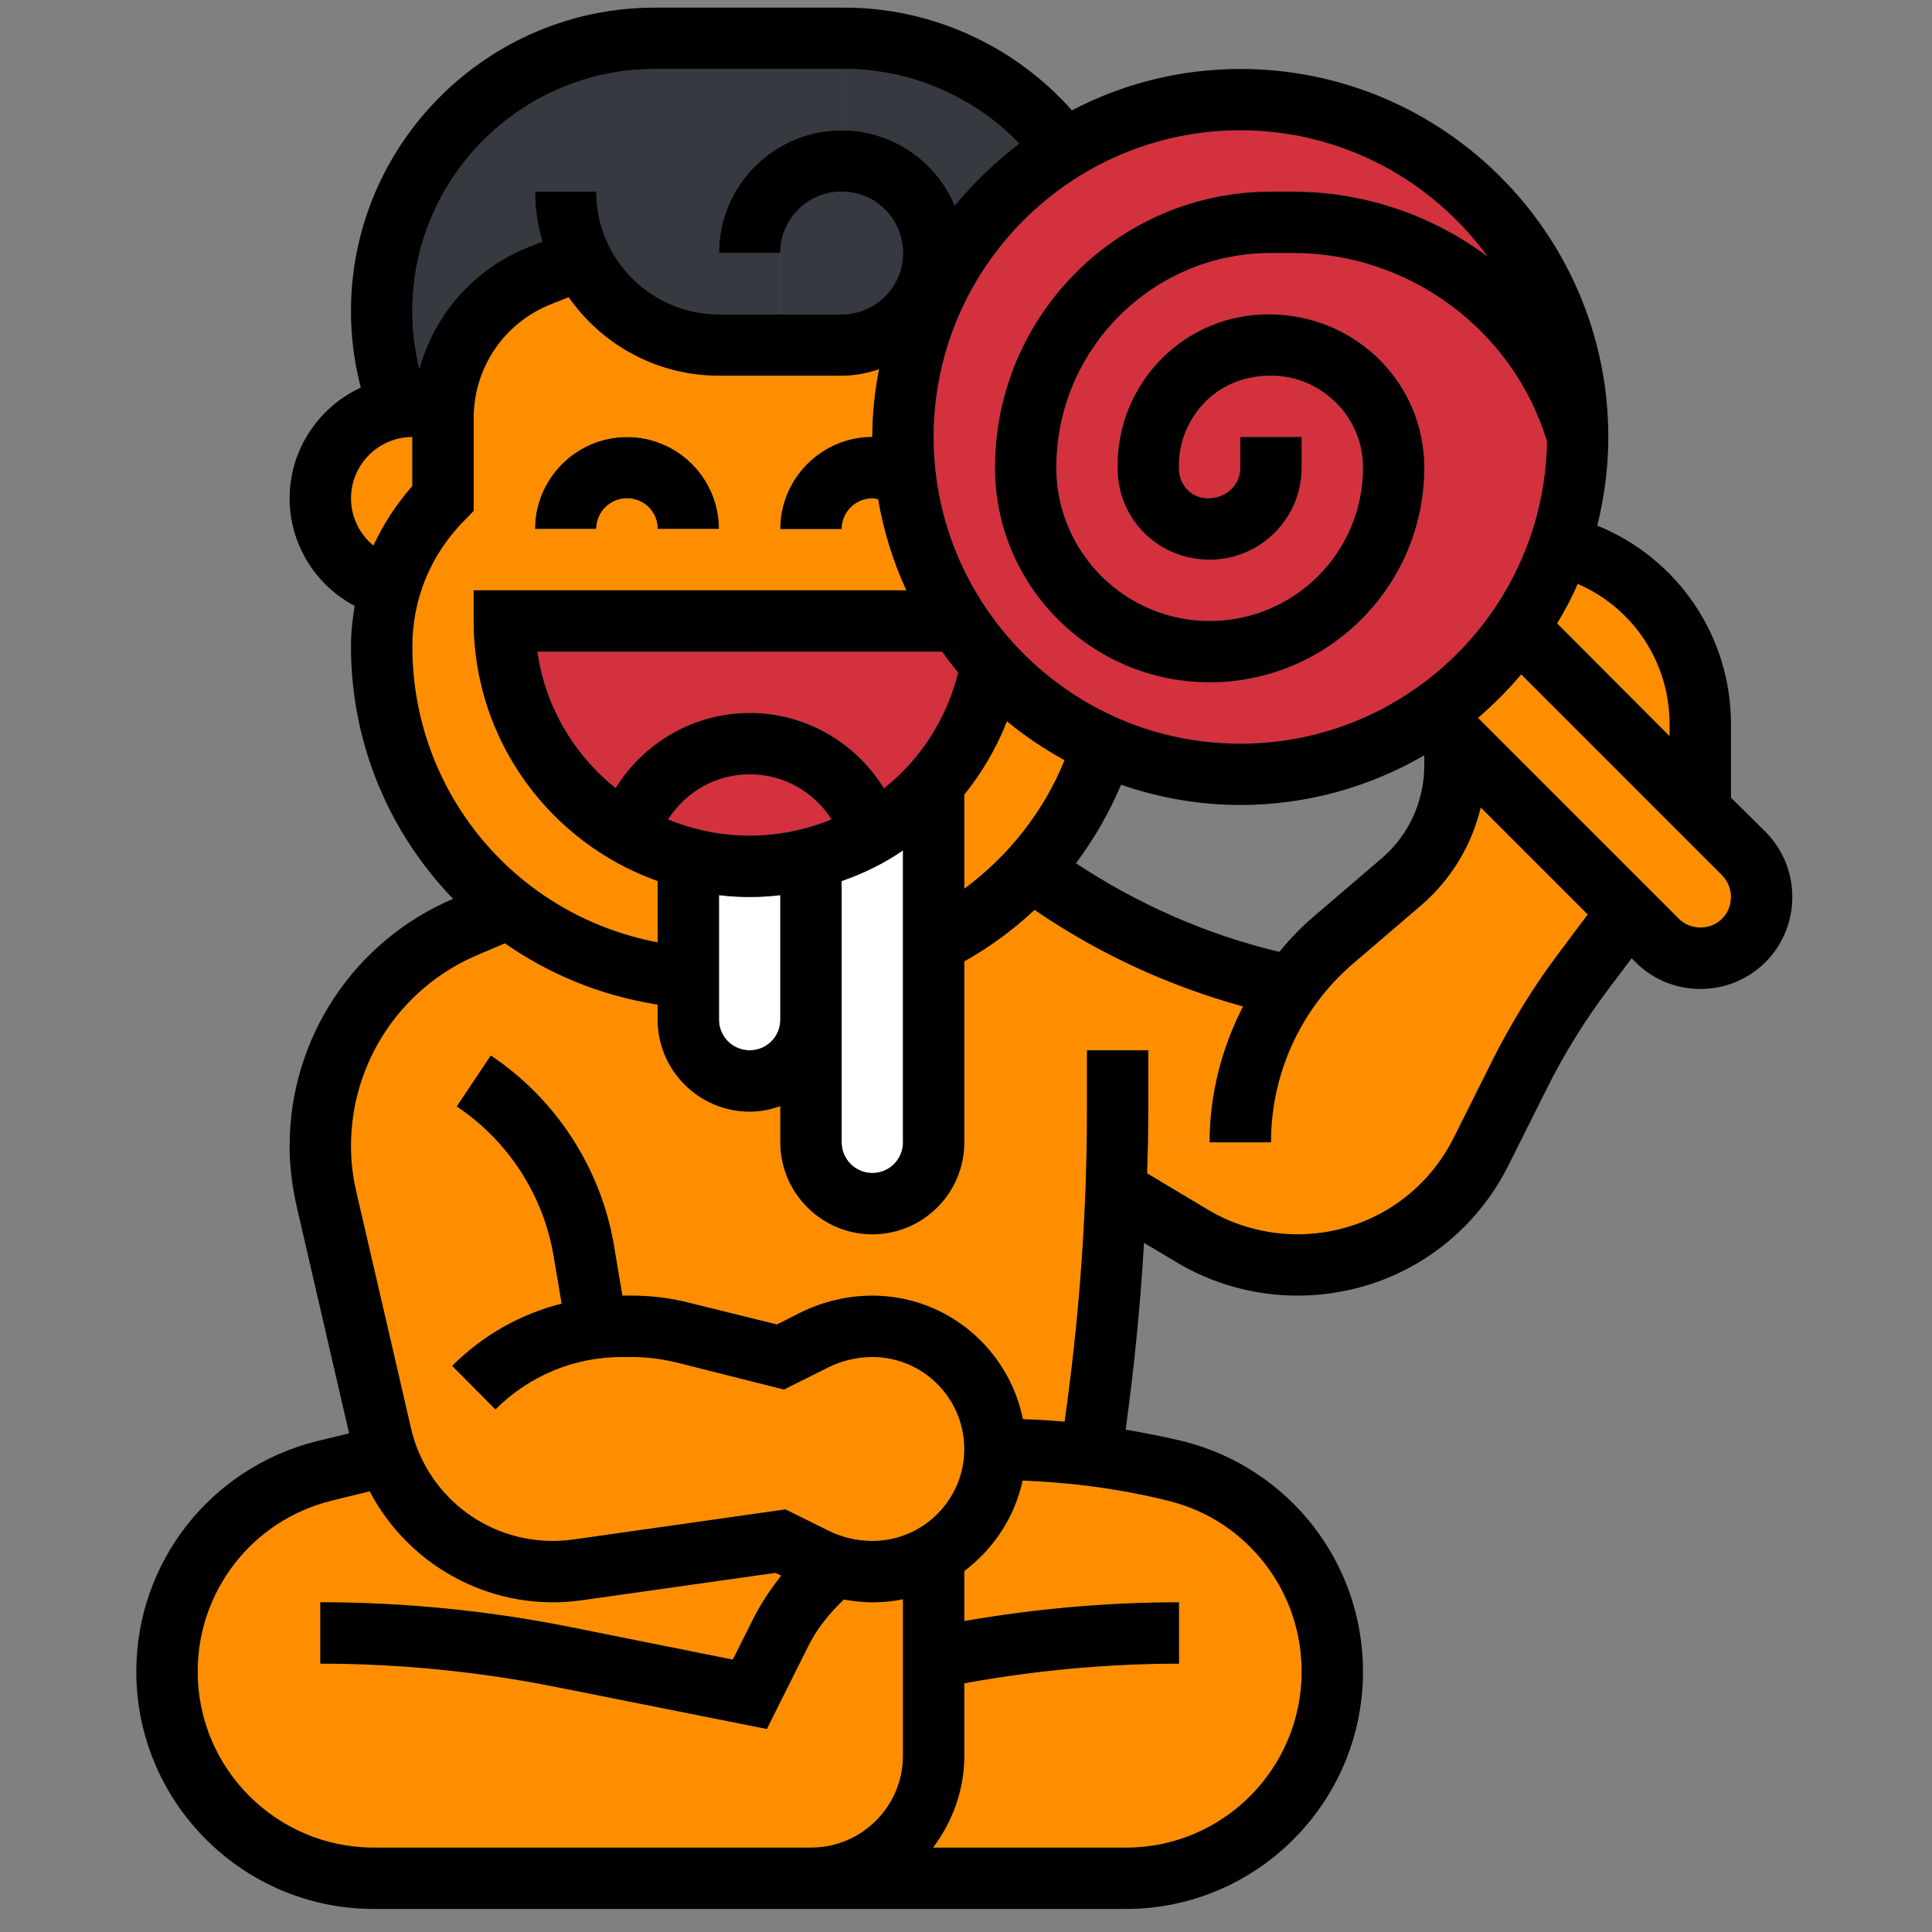 <svg xmlns="http://www.w3.org/2000/svg" width="56" height="56" viewBox="0 0 56 56">
    <rect x="0" y="0" width="56" height="56" fill="#808080" stroke="none"/>
    <g fill="none" fill-rule="evenodd">
        <path fill="#FE8E00" d="M44.663 21.342L41.4 18.07c.223-.365.427-.747.596-1.147 1.609.693 2.667 2.276 2.667 4.071v.347zM44.93 26.63l-5.823-5.821c.454-.391.871-.81 1.254-1.263l5.822 5.823c.169.177.258.39.258.63s-.09.463-.258.632c-.338.338-.916.338-1.253 0M24.218 50.888v-2.097c2.053-.373 4.142-.57 6.222-.57v-1.777l1.6-2.018c1.21.952 1.956 2.409 1.956 4.028 0 2.817-2.285 5.1-5.093 5.1H23.31c.56-.746.907-1.66.907-2.666" transform="translate(3.733)"/>
        <path fill="#FE8E00" d="M32.04 44.426l-1.6 2.018c-2.08 0-4.16.186-6.222.542v-1.448c.845-.64 1.458-1.556 1.69-2.623 1.422.054 2.844.24 4.23.587.712.178 1.36.498 1.903.924M31.267 35.058l-1.751-1.05.027-.933 1.786.036h1.778c0-2 .871-3.893 2.391-5.191l1.974-1.69c.862-.746 1.457-1.741 1.715-2.826l3.102 3.102-.826 1.103c-.738.977-1.387 2.035-1.938 3.129l-1.12 2.24c-.862 1.724-2.596 2.8-4.533 2.8-.916 0-1.823-.25-2.605-.72M27.125 22.035c-.605 1.485-1.618 2.774-2.907 3.725v-2.73c.516-.64.933-1.35 1.236-2.124.515.427 1.075.8 1.67 1.13" transform="translate(3.733)"/>
        <path fill="#D3313E" d="M32.218 21.555c-4.898 0-8.889-3.99-8.889-8.889 0-4.897 3.991-8.888 8.89-8.888 2.95 0 5.555 1.448 7.172 3.662-1.59-1.191-3.564-1.885-5.644-1.885h-.64c-4.409 0-8 3.591-8 8 0 3.431 2.791 6.223 6.222 6.223 3.431 0 6.222-2.792 6.222-6.223 0-2.453-1.99-4.444-4.515-4.444-1.165 0-2.267.453-3.093 1.28-.818.827-1.28 1.92-1.28 3.093v.098c0 1.458 1.173 2.64 2.666 2.64 1.476 0 2.667-1.2 2.667-2.667v-.889h-1.778v.89c0 .488-.391.888-.942.888-.462 0-.836-.373-.836-.862v-.098c0-.693.276-1.342.765-1.84.489-.489 1.138-.755 1.91-.755.73 0 1.396.302 1.876.782.49.48.783 1.155.783 1.884 0 2.454-1.991 4.445-4.445 4.445-2.444 0-4.444-1.991-4.444-4.445 0-3.43 2.79-6.222 6.222-6.222h.64c3.378 0 6.382 2.24 7.36 5.458-.071 4.844-4.027 8.764-8.889 8.764M24.04 19.493c-.337 1.36-1.102 2.524-2.15 3.36-.818-1.333-2.276-2.187-3.894-2.187v-1.778h5.582c.143.205.294.41.463.605" transform="translate(3.733)"/>
        <path fill="#FE8E00" d="M6.983 43.227c1.147 2.187 3.582 3.529 6.169 3.155l5.59-.792.17.081c-.311.39-.587.808-.818 1.263l-.587 1.172-4.737-.95c-2.365-.471-4.8-.712-7.218-.712v1.778c2.302 0 4.613.232 6.87.685l6.072 1.209 1.191-2.383c.258-.525.622-.97 1.04-1.37.276.045.551.08.827.08.31 0 .604-.025.889-.087v4.532c0 1.468-1.191 2.667-2.667 2.667H7.098c-2.808 0-5.102-2.284-5.102-5.101 0-2.348 1.591-4.384 3.867-4.952l1.12-.275z" transform="translate(3.733)"/>
        <path fill="#FFF" d="M20.663 29.555v-4.017c.64-.223 1.235-.516 1.777-.89v8.463c0 .489-.39.889-.889.889-.488 0-.888-.4-.888-.89v-3.555z" transform="translate(3.733)"/>
        <path fill="#FE8E00" d="M21.551 35.777c1.476 0 2.667-1.2 2.667-2.667v-5.243c.738-.419 1.422-.917 2.036-1.494 1.857 1.272 3.884 2.204 6.044 2.8-.622 1.21-.969 2.55-.969 3.937l-1.786-.035c0-.311.008-.621.008-.925v-1.706h-1.777v1.706c0 3.023-.223 6.063-.65 9.058-.4-.035-.808-.062-1.208-.07-.409-2.036-2.205-3.583-4.365-3.583v-1.778z" transform="translate(3.733)"/>
        <path fill="#FE8E00" d="M18.787 38.39l-2.515-.621c-.552-.143-1.12-.214-1.69-.214h-.275l-.24-1.43c-.373-2.25-1.68-4.267-3.573-5.53l-.987 1.476c1.493.995 2.516 2.578 2.809 4.347l.231 1.368c-1.191.303-2.284.916-3.173 1.805l-1.53.355L6.6 34.57c-.106-.445-.16-.898-.16-1.351 0-2.41 1.432-4.578 3.645-5.53l.818-.346c1.262.88 2.72 1.493 4.329 1.76l.097.018v.435c0 1.467 1.2 2.667 2.667 2.667.32 0 .613-.062.889-.16v1.049c0 1.467 1.2 2.667 2.667 2.667v1.777c-.712 0-1.432.17-2.08.49l-.685.346z" transform="translate(3.733)"/>
        <path fill="#363940" d="M23.942 5.955c-.542-1.28-1.804-2.178-3.28-2.178V2h.09c1.91 0 3.742.8 5.057 2.16-.684.524-1.315 1.12-1.867 1.795M20.663 9.11h-1.778V7.334c0-.978.8-1.778 1.778-1.778.986 0 1.777.8 1.777 1.778s-.79 1.778-1.777 1.778" transform="translate(3.733)"/>
        <path fill="#D3313E" d="M20.37 23.75c-.739.303-1.539.472-2.374.472-.836 0-1.627-.17-2.365-.471.516-.8 1.387-1.307 2.365-1.307.986 0 1.866.507 2.373 1.307M17.996 18.889v1.777c-1.609 0-3.067.854-3.885 2.178-1.2-.96-2.044-2.364-2.266-3.955h6.15z" transform="translate(3.733)"/>
        <path fill="#FFF" d="M17.107 25.946c.293.036.596.054.889.054.302 0 .604-.018.889-.054v3.61c0 .488-.391.888-.89.888-.488 0-.888-.4-.888-.889v-3.609z" transform="translate(3.733)"/>
        <path fill="#000" d="M11.774 15.333c0-1.467 1.2-2.667 2.666-2.667 1.476 0 2.667 1.2 2.667 2.667h-1.778c0-.489-.39-.889-.889-.889-.489 0-.889.4-.889.89h-1.777z" transform="translate(3.733)"/>
        <path fill="#FE8E00" d="M8.218 18.738c0-1.387.542-2.685 1.52-3.663l.258-.266v-2.685c0-1.466.88-2.764 2.24-3.306l.515-.205c.96 1.378 2.56 2.276 4.356 2.276h3.556c.382 0 .737-.071 1.084-.187-.124.64-.196 1.298-.196 1.965-1.466 0-2.666 1.2-2.666 2.666h1.778c0-.489.4-.889.888-.889.063 0 .116.018.17.027.16.924.435 1.813.817 2.64H9.996V18c0 3.475 2.231 6.435 5.333 7.538v1.777c-4.124-.782-7.11-4.355-7.11-8.577m6.221-6.071c-1.466 0-2.666 1.2-2.666 2.666h1.777c0-.489.4-.889.89-.889.497 0 .888.4.888.89h1.778c0-1.467-1.191-2.667-2.667-2.667M8.174 41.378l-.329-1.431 1.529-.357 1.253 1.263c.978-.977 2.285-1.52 3.662-1.52h.294c.426 0 .853.054 1.262.15l3.147.793 1.28-.64c.39-.197.835-.303 1.28-.303 1.475 0 2.666 1.2 2.666 2.666 0 1.468-1.19 2.667-2.666 2.667-.445 0-.89-.106-1.28-.302l-1.236-.613-6.133.87c-.196.028-.4.045-.605.045-1.982 0-3.68-1.35-4.124-3.288" transform="translate(3.733)"/>
        <path fill="#363940" d="M8.422 10.693c-.133-.551-.204-1.111-.204-1.671C8.218 5.155 11.374 2 15.249 2h5.413v1.777c-1.955 0-3.555 1.592-3.555 3.556h1.778v1.778h-1.778c-1.956 0-3.556-1.591-3.556-3.556h-1.777c0 .507.08.987.213 1.45l-.409.16c-1.582.63-2.72 1.946-3.156 3.528" transform="translate(3.733)"/>
        <path fill="#FE8E00" d="M8.218 12.666v1.423c-.462.524-.835 1.102-1.129 1.724-.4-.329-.649-.827-.649-1.369 0-.978.8-1.778 1.778-1.778" transform="translate(3.733)"/>
        <path fill="#000" d="M8.422 10.693c.436-1.582 1.574-2.898 3.156-3.529l.409-.16c-.133-.462-.213-.942-.213-1.449h1.777c0 1.965 1.6 3.556 3.556 3.556H20.662c.987 0 1.778-.8 1.778-1.778s-.79-1.778-1.778-1.778c-.977 0-1.777.8-1.777 1.778h-1.778c0-1.964 1.6-3.556 3.555-3.556 1.476 0 2.738.898 3.28 2.178.552-.675 1.183-1.27 1.867-1.795C24.494 2.8 22.662 2 20.751 2H15.25c-3.875 0-7.031 3.155-7.031 7.022 0 .56.071 1.12.204 1.671zm-.204 8.044c0 4.223 2.987 7.796 7.111 8.578v-1.778C12.227 24.435 9.996 21.475 9.996 18v-.89h12.542c-.382-.826-.658-1.715-.818-2.64-.053-.008-.106-.026-.169-.026-.489 0-.889.4-.889.889h-1.777c0-1.467 1.2-2.667 2.666-2.667 0-.666.071-1.324.196-1.964-.347.115-.702.187-1.085.187h-3.555c-1.796 0-3.396-.898-4.356-2.276l-.515.204c-1.36.543-2.24 1.84-2.24 3.307v2.685l-.258.266c-.978.978-1.52 2.276-1.52 3.662zm0-4.648v-1.423c-.978 0-1.778.8-1.778 1.778 0 .542.25 1.04.65 1.369.292-.622.666-1.2 1.128-1.724zm-.044 27.29c.444 1.936 2.142 3.287 4.124 3.287.204 0 .409-.017.604-.044l6.134-.871 1.235.613c.391.197.836.302 1.28.302 1.476 0 2.667-1.2 2.667-2.666 0-1.467-1.191-2.667-2.667-2.667-.444 0-.889.107-1.28.303l-1.28.64-3.146-.792c-.41-.098-.836-.151-1.263-.151h-.293c-1.378 0-2.684.542-3.662 1.52l-1.253-1.262c.888-.89 1.982-1.502 3.173-1.805l-.231-1.369c-.294-1.768-1.316-3.35-2.81-4.346l.988-1.476c1.893 1.263 3.2 3.28 3.573 5.53l.24 1.43h.275c.57 0 1.138.071 1.69.214l2.515.622.684-.346c.65-.32 1.37-.49 2.08-.49 2.16 0 3.956 1.547 4.365 3.582.4.01.809.036 1.209.072.426-2.996.649-6.036.649-9.058v-1.707h1.777v1.707c0 .302-.009.613-.009.924l-.026.934 1.75 1.048c.783.472 1.69.72 2.605.72 1.938 0 3.671-1.075 4.534-2.8l1.12-2.24c.55-1.093 1.2-2.15 1.937-3.128l.827-1.103-3.102-3.102c-.258 1.085-.853 2.08-1.716 2.827l-1.973 1.689c-1.52 1.297-2.391 3.19-2.391 5.19h-1.778c0-1.386.347-2.728.969-3.937-2.16-.596-4.187-1.529-6.044-2.8-.614.578-1.298 1.076-2.036 1.493v5.245c0 1.466-1.191 2.666-2.667 2.666-1.466 0-2.666-1.2-2.666-2.666v-1.05c-.276.099-.57.16-.89.16-1.466 0-2.666-1.2-2.666-2.666v-.435l-.098-.018c-1.609-.267-3.066-.88-4.329-1.76l-.817.347c-2.214.95-3.645 3.12-3.645 5.528 0 .455.054.907.16 1.352l1.245 5.377.329 1.432zM7.098 53.554h12.676c1.475 0 2.666-1.2 2.666-2.666v-4.534c-.284.062-.578.09-.889.09-.275 0-.55-.036-.826-.08-.418.4-.783.844-1.04 1.368l-1.191 2.383-6.072-1.21c-2.257-.453-4.568-.684-6.87-.684v-1.778c2.417 0 4.853.24 7.217.712l4.738.95.587-1.172c.23-.454.506-.872.817-1.262l-.169-.081-5.59.79c-2.587.374-5.023-.967-6.17-3.154l-1.12.275c-2.275.569-3.866 2.604-3.866 4.951 0 2.818 2.293 5.102 5.102 5.102zm21.804 1.778H7.098c-3.787 0-6.88-3.084-6.88-6.88 0-3.164 2.151-5.902 5.218-6.676l.95-.23-1.52-6.578c-.132-.578-.204-1.165-.204-1.752 0-3.12 1.858-5.928 4.72-7.155l.018-.009c-1.84-1.902-2.96-4.489-2.96-7.316 0-.4.045-.782.107-1.173-1.138-.604-1.885-1.787-1.885-3.12 0-1.422.854-2.649 2.063-3.209l-.018-.07c-.178-.703-.267-1.423-.267-2.143 0-4.853 3.956-8.8 8.81-8.8h5.501c2.516 0 4.925 1.102 6.587 2.978 1.458-.765 3.12-1.2 4.88-1.2 5.884 0 10.667 4.782 10.667 10.666 0 .89-.116 1.751-.32 2.57 2.32.941 3.875 3.19 3.875 5.76v2.124l1.005.995c.497.507.773 1.174.773 1.885 0 .71-.276 1.386-.773 1.884-.507.507-1.174.782-1.894.782-.71 0-1.377-.275-1.884-.782l-.107-.107-.675.898c-.676.898-1.271 1.858-1.77 2.854l-1.12 2.24c-1.164 2.337-3.51 3.786-6.124 3.786-1.235 0-2.462-.338-3.52-.978l-.924-.55c-.107 1.813-.285 3.617-.533 5.413.56.097 1.12.204 1.67.337 3.067.774 5.21 3.512 5.21 6.676 0 3.796-3.085 6.88-6.872 6.88zM11.845 18.889c.222 1.59 1.066 2.995 2.266 3.955.818-1.324 2.276-2.178 3.885-2.178 1.618 0 3.075.854 3.893 2.187 1.049-.836 1.813-2 2.151-3.36-.169-.196-.32-.4-.462-.604H11.845zm3.786 4.862c.738.302 1.53.47 2.365.47.835 0 1.635-.168 2.373-.47-.507-.8-1.387-1.307-2.373-1.307-.978 0-1.85.507-2.365 1.307zm3.254 2.195c-.285.036-.587.054-.89.054-.293 0-.595-.018-.888-.054v3.61c0 .489.4.888.889.888.498 0 .889-.399.889-.889v-3.609zm1.777 3.61v3.555c0 .49.4.889.89.889.497 0 .888-.4.888-.89V24.65c-.542.373-1.138.666-1.778.888v4.018zm2.667-16.89c0 4.898 3.991 8.89 8.889 8.89 4.862 0 8.818-3.92 8.889-8.765-.978-3.218-3.982-5.458-7.36-5.458h-.64c-3.431 0-6.222 2.791-6.222 6.222 0 2.454 2 4.445 4.444 4.445 2.453 0 4.445-1.991 4.445-4.445 0-.729-.294-1.404-.783-1.884-.48-.48-1.146-.782-1.875-.782-.774 0-1.422.266-1.911.755-.49.498-.765 1.147-.765 1.84v.098c0 .489.374.862.836.862.55 0 .942-.4.942-.889v-.889h1.778v.89c0 1.466-1.191 2.666-2.667 2.666-1.493 0-2.667-1.182-2.667-2.64v-.098c0-1.173.463-2.267 1.28-3.093.827-.827 1.93-1.28 3.094-1.28 2.524 0 4.515 1.99 4.515 4.444 0 3.431-2.79 6.222-6.222 6.222-3.431 0-6.222-2.79-6.222-6.222 0-4.409 3.591-8 8-8h.64c2.08 0 4.053.694 5.644 1.885-1.617-2.214-4.222-3.663-7.173-3.663-4.898 0-8.889 3.992-8.889 8.89zm-.018 40.89h5.591c2.81 0 5.094-2.285 5.094-5.103 0-1.618-.747-3.075-1.956-4.027-.542-.426-1.19-.746-1.902-.924-1.387-.346-2.809-.533-4.231-.587-.231 1.067-.845 1.982-1.689 2.622v1.45c2.062-.356 4.142-.543 6.222-.543v1.778c-2.08 0-4.169.195-6.222.569v2.098c0 1.005-.347 1.92-.907 2.666zm.907-27.796c1.289-.951 2.302-2.24 2.907-3.725-.596-.329-1.156-.702-1.671-1.129-.303.774-.72 1.485-1.236 2.125v2.729zm8-2.427c-1.209 0-2.373-.213-3.458-.587-.338.81-.782 1.574-1.306 2.276 1.804 1.191 3.777 2.062 5.893 2.569.302-.365.631-.711.995-1.022l1.974-1.69c.79-.675 1.235-1.662 1.235-2.702v-.284c-1.564.907-3.386 1.44-5.333 1.44zm13.964 2.036l-5.822-5.823c-.382.454-.8.871-1.253 1.263l5.822 5.822c.338.338.916.338 1.253 0 .17-.17.258-.391.258-.631s-.089-.454-.258-.631zM41.4 18.07l3.262 3.27v-.346c0-1.795-1.057-3.378-2.666-4.07-.17.4-.374.781-.596 1.146z" transform="translate(3.733)"/>
    </g>
</svg>
